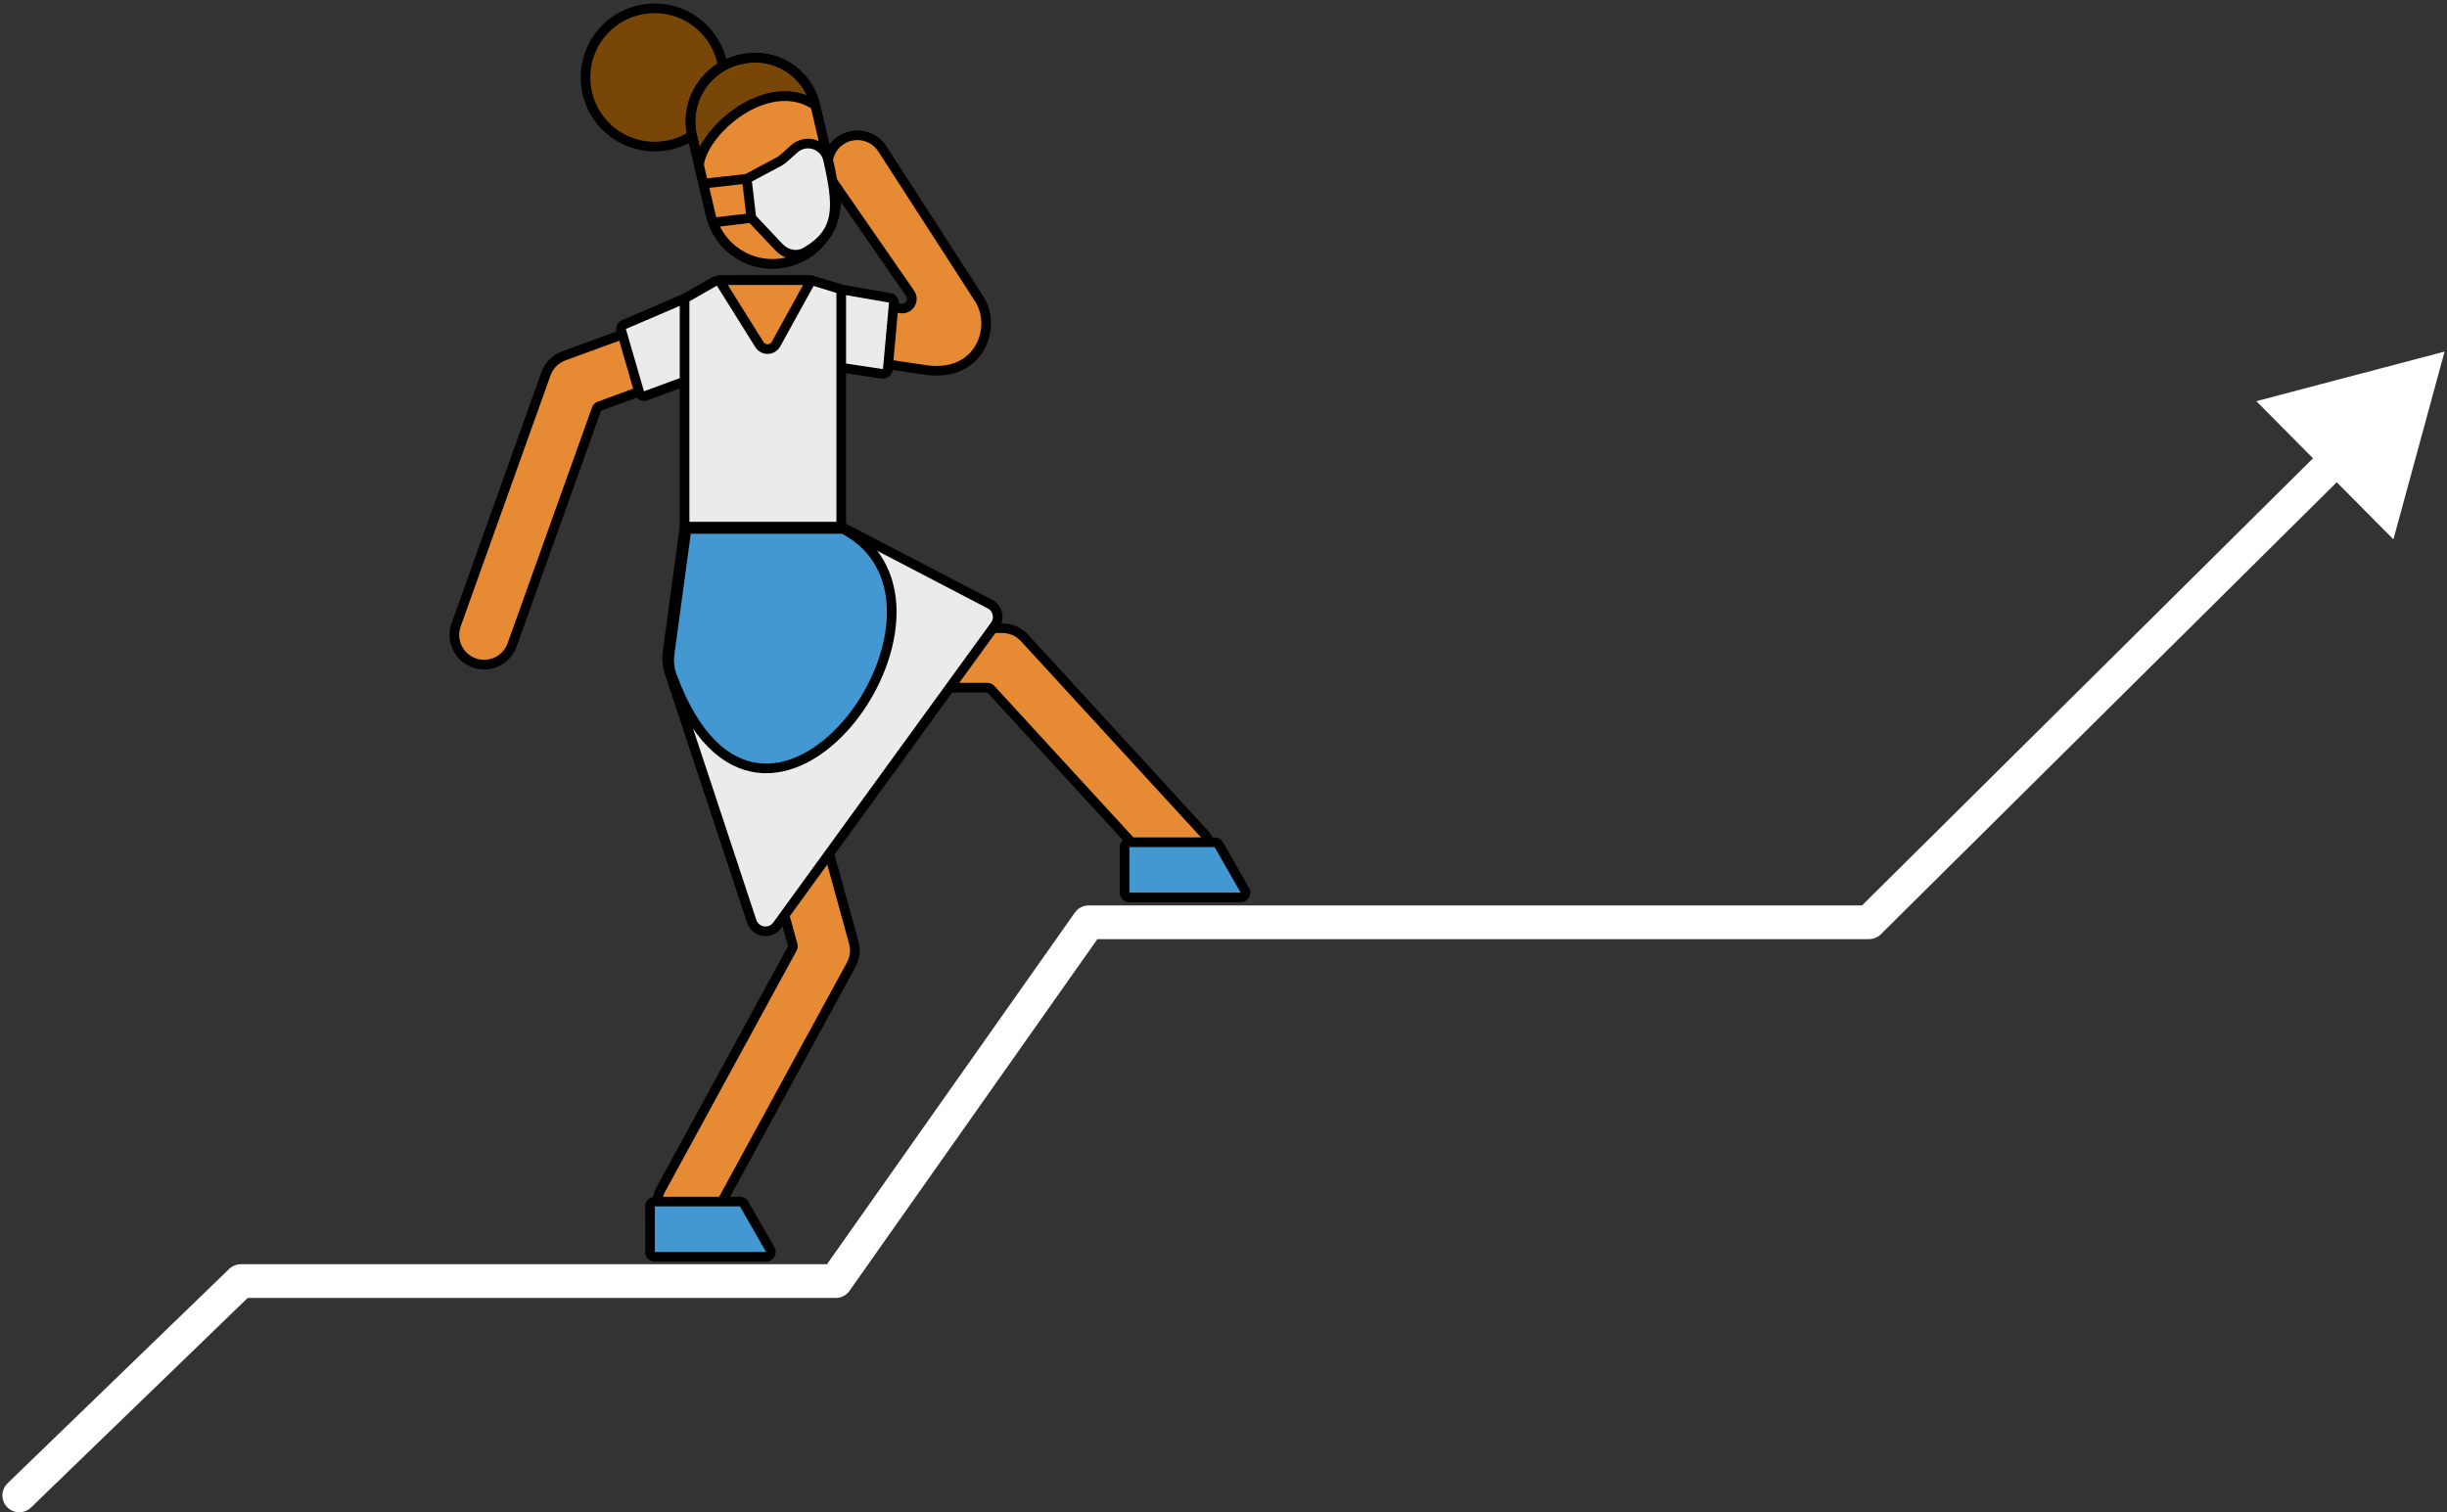 <svg width="508" height="314" viewBox="0 0 508 314" fill="none" xmlns="http://www.w3.org/2000/svg">
<rect x="0" y="0" width="508" height="314" fill="#333333" stroke="none"/>
<circle cx="135.899" cy="16.081" r="14.348" fill="#784707" stroke="black" stroke-width="2" stroke-linecap="round" stroke-linejoin="round"/>
<path d="M169.237 21.82C167.622 14.952 160.745 10.694 153.877 12.309L153.497 12.399C146.419 14.063 142.031 21.15 143.695 28.228L145.113 34.255C145.943 27.081 159.334 15.413 169.237 21.82Z" fill="#784707"/>
<path d="M145.113 34.255L147.553 44.632C149.218 51.71 156.305 56.098 163.383 54.433V54.433C170.461 52.769 174.849 45.682 173.184 38.604L169.237 21.82M145.113 34.255L143.695 28.228C142.031 21.15 146.419 14.063 153.497 12.399L153.877 12.309C160.745 10.694 167.622 14.952 169.237 21.82V21.82M145.113 34.255C145.943 27.081 159.334 15.413 169.237 21.82" stroke="black" stroke-width="2" stroke-linecap="round" stroke-linejoin="round"/>
<path d="M147.553 44.632C149.218 51.71 156.305 56.098 163.383 54.433C170.461 52.769 174.849 45.682 173.184 38.604L169.237 21.82C159.334 15.413 145.943 27.081 145.113 34.255L147.553 44.632Z" fill="#E78A34"/>
<path d="M145.113 34.255L147.553 44.632C149.218 51.71 156.305 56.098 163.383 54.433V54.433C170.461 52.769 174.849 45.682 173.184 38.604L169.237 21.82M145.113 34.255L143.695 28.228C142.031 21.15 146.419 14.063 153.497 12.399L153.877 12.309C160.745 10.694 167.622 14.952 169.237 21.82V21.82M145.113 34.255C145.943 27.081 159.334 15.413 169.237 21.82" stroke="black" stroke-width="2" stroke-linecap="round" stroke-linejoin="round"/>
<path d="M183.184 30.92L183.185 30.922L202.975 61.581C202.984 61.595 202.992 61.608 203.002 61.62C205.153 64.632 205.277 68.874 203.424 72.145C201.611 75.343 197.85 77.689 192.01 76.791L192.006 76.79L165.258 72.793C164.979 72.751 164.696 72.829 164.478 73.007C164.259 73.185 164.126 73.447 164.111 73.728L161.123 129.38C161.108 129.654 161.207 129.922 161.396 130.122C161.585 130.321 161.847 130.434 162.122 130.434H208.12C209.849 130.434 211.5 131.159 212.669 132.434L249.975 173.088C252.281 175.6 252.113 179.506 249.601 181.811C247.088 184.117 243.182 183.949 240.877 181.437L205.703 143.106C205.514 142.9 205.246 142.782 204.966 142.782H163.971C163.659 142.782 163.364 142.928 163.175 143.176C162.986 143.425 162.924 143.747 163.007 144.048L177.244 195.71C177.67 197.253 177.479 198.901 176.712 200.307L148.015 252.918C146.382 255.912 142.632 257.015 139.638 255.382C136.645 253.749 135.542 249.999 137.174 247.005L164.483 196.939C164.607 196.712 164.638 196.445 164.569 196.195L148.6 138.249C148.423 137.607 148.351 136.941 148.387 136.277L151.63 75.871C151.648 75.535 151.496 75.213 151.226 75.013C150.956 74.814 150.603 74.763 150.288 74.878L124.438 84.335C124.159 84.438 123.94 84.658 123.84 84.938L106.319 133.905C105.17 137.116 101.636 138.787 98.426 137.639C95.215 136.49 93.544 132.956 94.692 129.745L113.346 77.612C113.963 75.886 115.316 74.524 117.038 73.894L156.09 59.606H156.091H156.1H156.108H156.117H156.126H156.135H156.144H156.153H156.162H156.171H156.18H156.189H156.198H156.207H156.216H156.224H156.233H156.242H156.251H156.26H156.269H156.278H156.287H156.296H156.305H156.314H156.323H156.332H156.341H156.35H156.359H156.368H156.377H156.386H156.395H156.404H156.413H156.422H156.431H156.44H156.449H156.458H156.467H156.476H156.485H156.494H156.503H156.512H156.521H156.53H156.539H156.548H156.557H156.566H156.575H156.584H156.593H156.602H156.611H156.62H156.629H156.638H156.647H156.656H156.665H156.674H156.683H156.692H156.701H156.71H156.719H156.728H156.737H156.746H156.755H156.764H156.773H156.782H156.791H156.8H156.809H156.818H156.827H156.836H156.846H156.855H156.864H156.873H156.882H156.891H156.9H156.909H156.918H156.927H156.936H156.945H156.954H156.963H156.972H156.981H156.99H156.999H157.008H157.017H157.026H157.036H157.045H157.054H157.063H157.072H157.081H157.09H157.099H157.108H157.117H157.126H157.135H157.144H157.153H157.162H157.171H157.18H157.189H157.198H157.207H157.216H157.226H157.235H157.244H157.253H157.262H157.271H157.28H157.289H157.298H157.307H157.316H157.325H157.334H157.343H157.352H157.361H157.37H157.379H157.388H157.397H157.406H157.415H157.424H157.433H157.442H157.451H157.46H157.47H157.479H157.488H157.497H157.506H157.515H157.524H157.533H157.542H157.551H157.56H157.569H157.578H157.587H157.596H157.605H157.614H157.623H157.632H157.641H157.65H157.659H157.668H157.677H157.686H157.695H157.704H157.713H157.722H157.731H157.74H157.749H157.757H157.766H157.775H157.784H157.793H157.802H157.811H157.82H157.829H157.838H157.847H157.856H157.865H157.874H157.883H157.892H157.901H157.91H157.919H157.928H157.936H157.945H157.954H157.963H157.972H157.981H157.99H157.999H158.008H158.017H158.026H158.035H158.043H158.052H158.061H158.07H158.079H158.088H158.097H158.106H158.114H158.123H158.132H158.141H158.15H158.159H158.168H158.176H158.185H158.194H158.203H158.212H158.221H158.23H158.238H158.247H158.256H158.265H158.274H158.282H158.291H158.3H158.309H158.318H158.326H158.335H158.344H158.353H158.362H158.37H158.379H158.388H158.397H158.405H158.414H158.423H158.432H158.44H158.449H158.458H158.467H158.475H158.484H158.493H158.501H158.51H158.519H158.528H158.536H158.545H158.554H158.562H158.571H158.58H158.588H158.597H158.606H158.614H158.623H158.632H158.64H158.649H158.658H158.666H158.675H158.683H158.692H158.701H158.709H158.718H158.726H158.735H158.744H158.752H158.761H158.769H158.778H158.786H158.795H158.804H158.812H158.821H158.829H158.838H158.846H158.855H158.863H158.872H158.88H158.889H158.897H158.906H158.914H158.923H158.931H158.94H158.948H158.957H158.965H158.973H158.982H158.99H158.999H159.007H159.016H159.024H159.032H159.041H159.049H159.058H159.066H159.074H159.083H159.091H159.099H159.108H159.116H159.124H159.133H159.141H159.149H159.158H159.166H159.174H159.183H159.191H159.199H159.207H159.216H159.224H159.232H159.241H159.249H159.257H159.265H159.273H159.282H159.29H159.298H159.306H159.314H159.323H159.331H159.339H159.347H159.355H159.363H159.372H159.38H159.388H159.396H159.404H159.412H159.42H159.428H159.437H159.445H159.453H159.461H159.469H159.477H159.485H159.493H159.501H159.509H159.517H159.525H159.533H159.541H159.549H159.557H159.565H159.573H159.581H159.589H159.597H159.605H159.613H159.621H159.628H159.636H159.644H159.652H159.66H159.668H159.676H159.684H159.691H159.699H159.707H159.715H159.723H159.731H159.738H159.746H159.754H159.762H159.769H159.777H159.785H159.793H159.8H159.808H159.816H159.824H159.831H159.839H159.847H159.854H159.862H159.87H159.877H159.885H159.893H159.9H159.908H159.915H159.923H159.931H159.938H159.946H159.953H159.961H159.968H159.976H159.984H159.991H159.999H160.006H160.014H160.021H160.029H160.036H160.043H160.051H160.058H160.066H160.073H160.081H160.088H160.095H160.103H160.11H160.118H160.125H160.132H160.14H160.147H160.154H160.162H160.169H160.176H160.183H160.191H160.198H160.205H160.209L186.974 64.032C188.717 64.32 189.951 62.373 188.945 60.92L172.783 37.577C170.953 34.709 171.788 30.899 174.652 29.059C177.522 27.217 181.341 28.05 183.184 30.92Z" fill="#E78A34" stroke="black" stroke-width="2" stroke-linecap="round" stroke-linejoin="round"/>
<path d="M206.554 129.858L161.339 192.136C159.902 194.114 156.83 193.636 156.063 191.315L139.016 139.758C138.538 138.315 138.396 136.782 138.601 135.275L142.117 109.346V79.214L134.036 82.191C133.492 82.391 132.892 82.088 132.73 81.531L128.971 68.585C128.83 68.1 129.073 67.586 129.538 67.387L142.117 61.996L148.121 58.565C148.574 58.306 149.087 58.169 149.609 58.169H167.971C168.27 58.169 168.568 58.214 168.853 58.302L174.64 60.083L184.732 61.838C185.245 61.927 185.604 62.395 185.557 62.913L184.302 76.724C184.25 77.296 183.726 77.707 183.157 77.622L174.64 76.344V109.346L205.513 125.435C207.138 126.282 207.631 128.375 206.554 129.858Z" fill="#EBEBEB"/>
<path d="M174.64 109.346L205.513 125.435C207.138 126.282 207.631 128.375 206.554 129.858L161.339 192.136C159.902 194.114 156.83 193.636 156.063 191.315L139.016 139.758C138.538 138.315 138.396 136.782 138.601 135.275L142.117 109.346M174.64 109.346H142.117M174.64 109.346V76.344M142.117 109.346V79.214M142.117 61.996L129.538 67.387C129.073 67.586 128.83 68.1 128.971 68.585L132.73 81.531C132.892 82.088 133.492 82.391 134.036 82.191L142.117 79.214M142.117 61.996V79.214M142.117 61.996L148.121 58.565C148.574 58.306 149.087 58.169 149.609 58.169H167.971C168.27 58.169 168.568 58.214 168.853 58.302L174.64 60.083M174.64 60.083L184.732 61.838C185.245 61.927 185.604 62.395 185.557 62.913L184.302 76.724C184.249 77.296 183.726 77.707 183.157 77.622L174.64 76.344M174.64 60.083V76.344" stroke="black" stroke-width="2" stroke-linecap="round" stroke-linejoin="round"/>
<path fill-rule="evenodd" clip-rule="evenodd" d="M142.528 109.824L139.012 135.754C138.808 137.26 138.962 138.868 139.487 140.295C158.401 191.65 205.706 125.799 175.051 109.824H142.528Z" fill="#4398D1" stroke="black" stroke-width="2" stroke-linecap="round" stroke-linejoin="round"/>
<path d="M159.044 260.962H135.942C135.39 260.962 134.942 260.515 134.942 259.962V250.483C134.942 249.931 135.39 249.483 135.942 249.483H153.616C153.974 249.483 154.305 249.675 154.483 249.986L159.912 259.465C160.294 260.132 159.813 260.962 159.044 260.962Z" fill="#4398D1" stroke="black" stroke-width="2" stroke-linecap="round" stroke-linejoin="round"/>
<path d="M257.571 186.35H234.469C233.916 186.35 233.469 185.902 233.469 185.35V175.871C233.469 175.319 233.916 174.871 234.469 174.871H252.142C252.501 174.871 252.832 175.063 253.01 175.374L258.439 184.853C258.821 185.519 258.339 186.35 257.571 186.35Z" fill="#4398D1" stroke="black" stroke-width="2" stroke-linecap="round" stroke-linejoin="round"/>
<path d="M157.651 71.545L149.291 58.169H168.422L161.098 71.451C160.361 72.787 158.459 72.839 157.651 71.545Z" fill="#E78A34" stroke="black" stroke-width="2" stroke-linecap="round" stroke-linejoin="round"/>
<path d="M162.647 32.904L164.92 30.883C165.919 29.995 167.278 29.627 168.59 29.889C170.233 30.218 171.538 31.482 171.905 33.117C174.039 42.615 174.617 48.138 167.226 52.358C165.421 53.389 163.172 52.865 161.745 51.355L155.985 45.256L155.028 37.125L161.678 33.578C162.026 33.393 162.352 33.166 162.647 32.904Z" fill="#EBEBEB"/>
<path d="M155.028 37.125L161.678 33.578C162.026 33.393 162.352 33.166 162.647 32.904L164.92 30.883C165.919 29.995 167.278 29.627 168.59 29.889V29.889C170.233 30.218 171.538 31.482 171.905 33.117C174.039 42.615 174.617 48.138 167.226 52.358C165.421 53.389 163.172 52.865 161.745 51.355L155.985 45.256M155.028 37.125L155.985 45.256M155.028 37.125L146.419 38.081M155.985 45.256L147.854 46.212" stroke="black" stroke-width="2"/>
<path d="M1.566 307.984C0.177 309.328 0.14 311.544 1.484 312.934C2.828 314.323 5.044 314.36 6.434 313.016L1.566 307.984ZM50 266V262.5C49.092 262.5 48.219 262.853 47.566 263.484L50 266ZM173.5 266V269.5C174.638 269.5 175.705 268.947 176.361 268.016L173.5 266ZM226 191.5V188C224.862 188 223.795 188.553 223.139 189.484L226 191.5ZM388 191.5V195C388.923 195 389.809 194.635 390.464 193.985L388 191.5ZM507.5 73L468.419 83.296L496.876 111.993L507.5 73ZM6.434 313.016L52.434 268.516L47.566 263.484L1.566 307.984L6.434 313.016ZM50 269.5H173.5V262.5H50V269.5ZM176.361 268.016L228.861 193.516L223.139 189.484L170.639 263.984L176.361 268.016ZM226 195H388V188H226V195ZM390.464 193.985L487.597 97.665L482.668 92.695L385.536 189.015L390.464 193.985Z" fill="white"/>
</svg>
